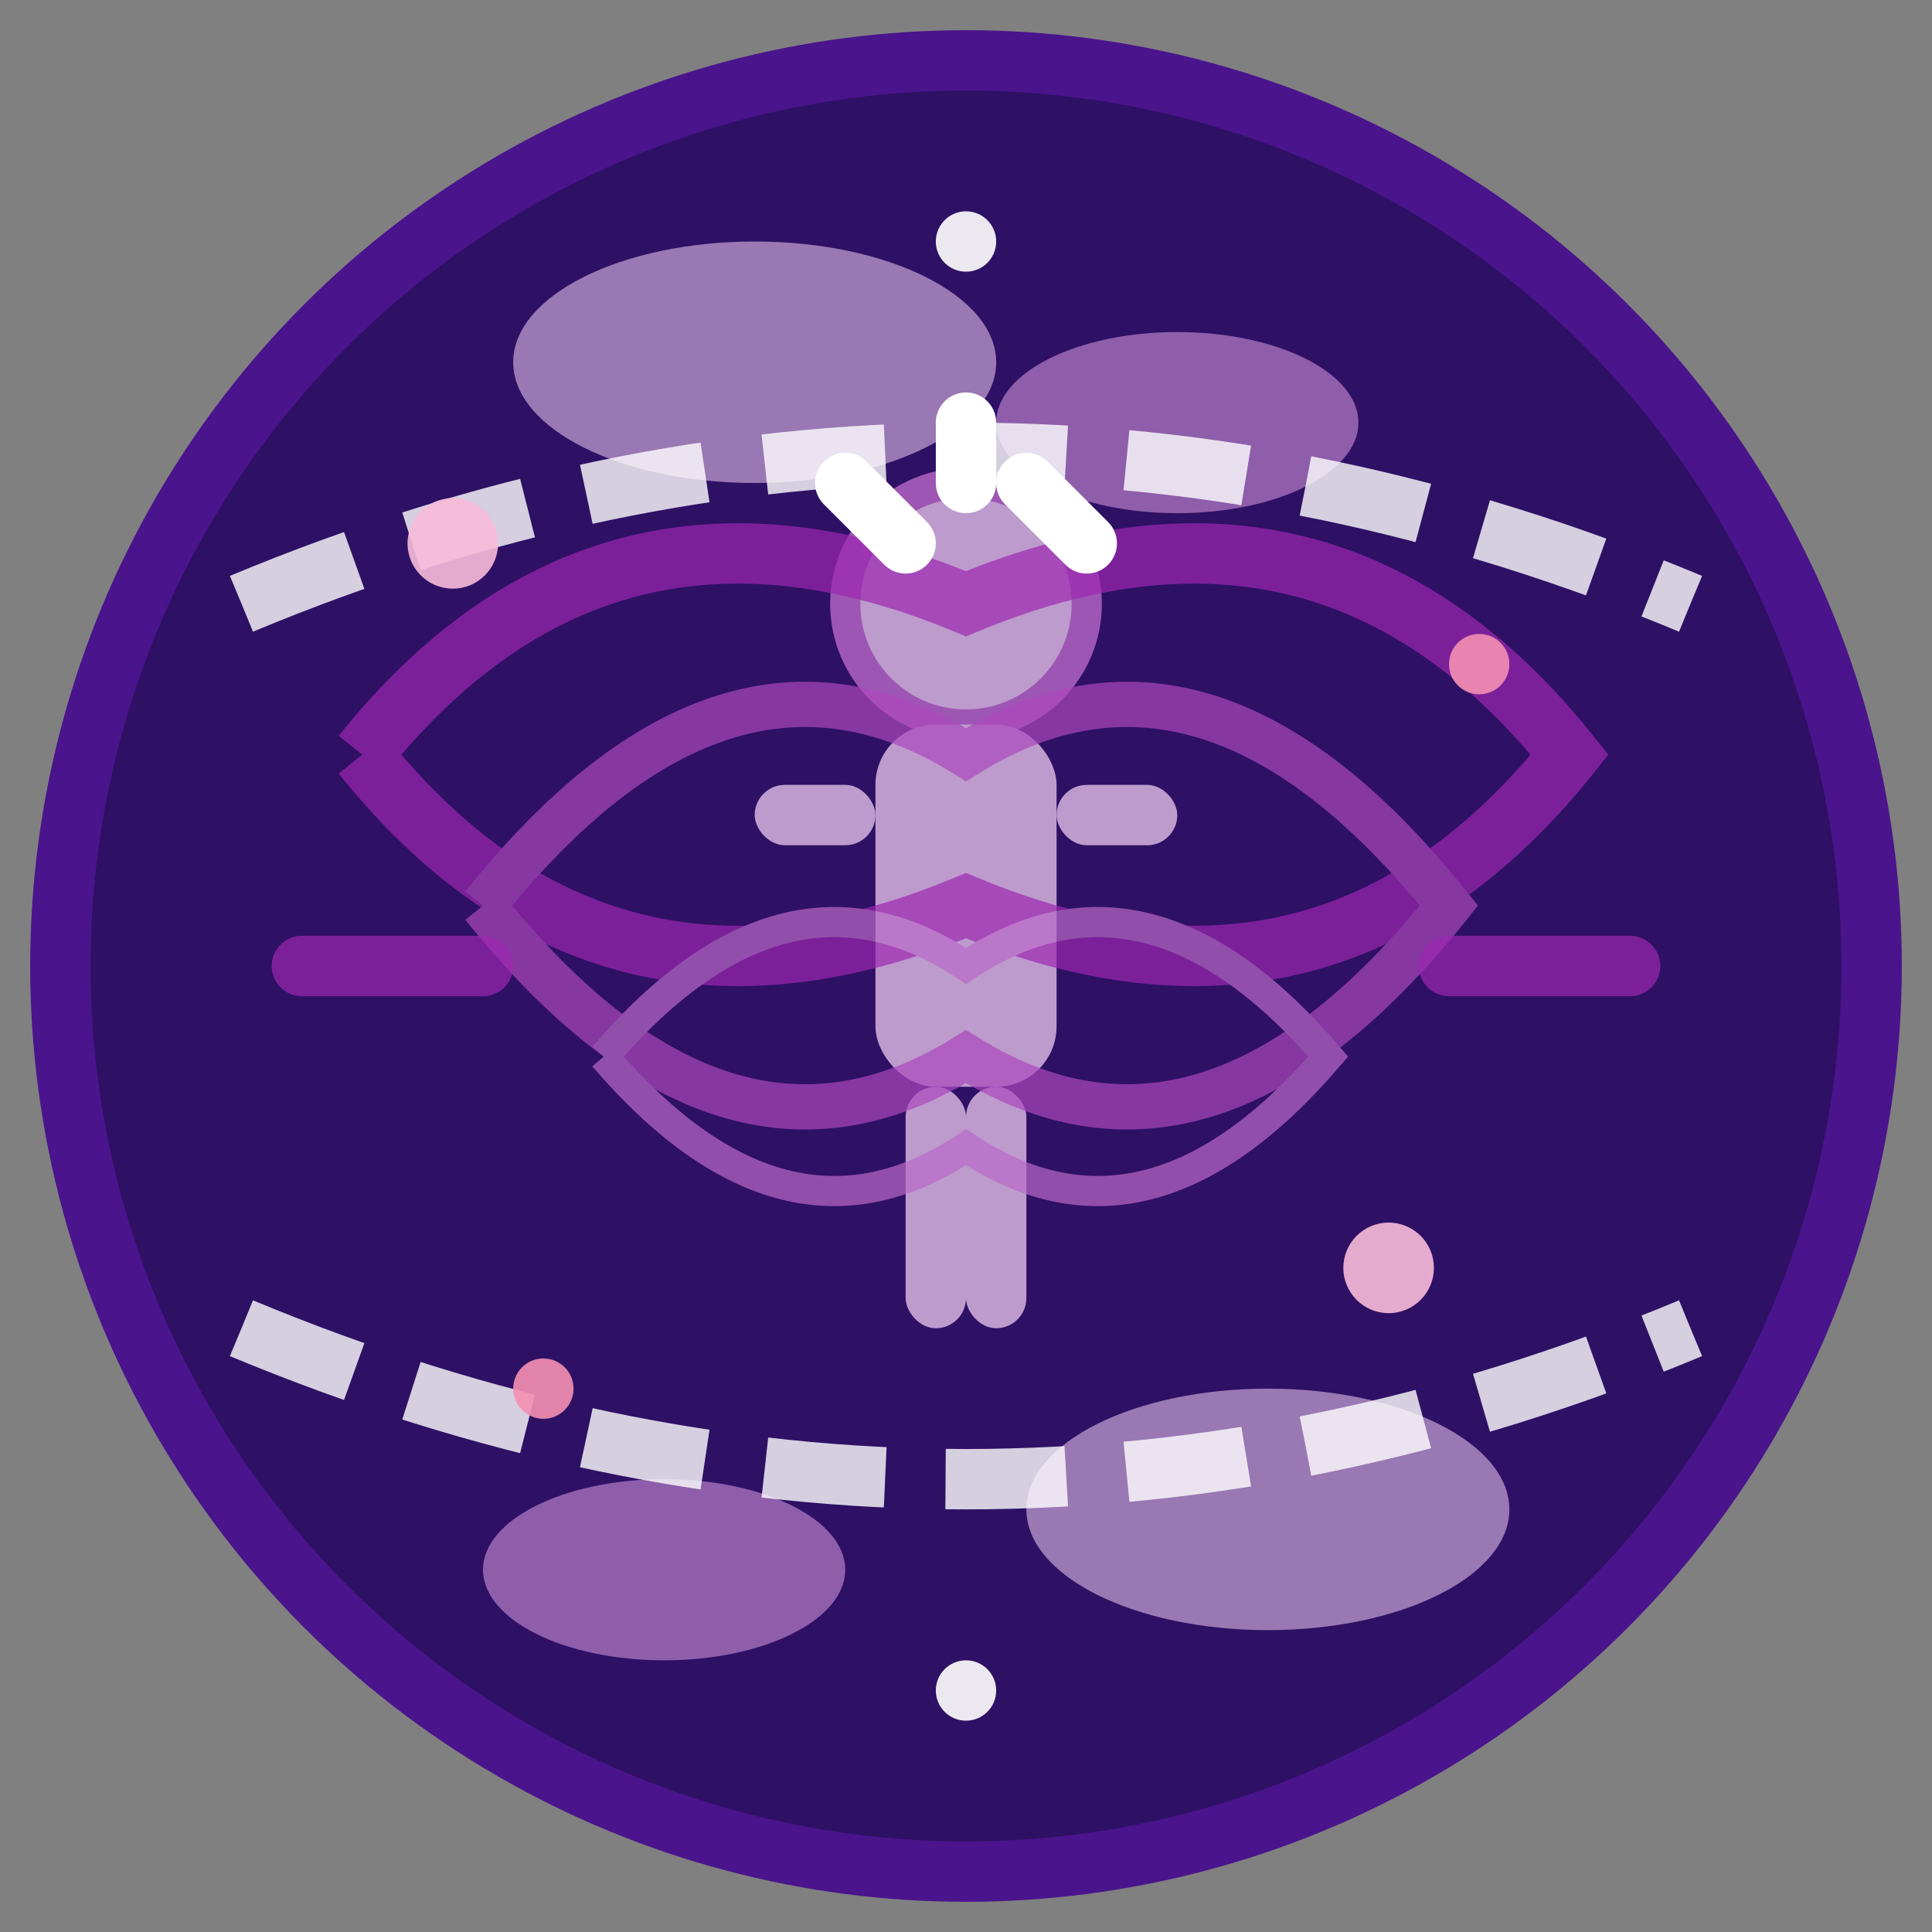 <svg width="64" height="64" viewBox="0 0 64 64" xmlns="http://www.w3.org/2000/svg">
  <rect x="0" y="0" width="64" height="64" fill="#808080" stroke="none"/>
  <!-- 背景圆环 -->
  <circle cx="32" cy="32" r="30" fill="#2e1065" stroke="#4a148c" stroke-width="2"/>
  
  <!-- 仙风云体术主图案 -->
  <!-- 中心人形轮廓 -->
  <g opacity="0.8">
    <!-- 头部 -->
    <circle cx="32" cy="20" r="4" fill="#e1bee7" stroke="#ba68c8" stroke-width="1"/>
    <!-- 身体 -->
    <rect x="29" y="24" width="6" height="12" fill="#e1bee7" rx="2"/>
    <!-- 腿部 -->
    <rect x="30" y="36" width="2" height="8" fill="#e1bee7" rx="1"/>
    <rect x="32" y="36" width="2" height="8" fill="#e1bee7" rx="1"/>
    <!-- 手臂 -->
    <rect x="25" y="26" width="4" height="2" fill="#e1bee7" rx="1"/>
    <rect x="35" y="26" width="4" height="2" fill="#e1bee7" rx="1"/>
  </g>
  
  <!-- 仙风环绕效果 -->
  <g opacity="0.7">
    <!-- 风旋1 -->
    <path d="M 12 25 Q 20 15 32 20 Q 44 15 52 25 Q 44 35 32 30 Q 20 35 12 25" 
          fill="none" stroke="#9c27b0" stroke-width="2"/>
    <!-- 风旋2 -->
    <path d="M 16 30 Q 24 20 32 25 Q 40 20 48 30 Q 40 40 32 35 Q 24 40 16 30" 
          fill="none" stroke="#ab47bc" stroke-width="1.5"/>
    <!-- 风旋3 -->
    <path d="M 20 35 Q 26 28 32 32 Q 38 28 44 35 Q 38 42 32 38 Q 26 42 20 35" 
          fill="none" stroke="#ba68c8" stroke-width="1"/>
  </g>
  
  <!-- 云气效果 -->
  <g opacity="0.6">
    <!-- 上方云气 -->
    <ellipse cx="25" cy="12" rx="8" ry="4" fill="#e1bee7"/>
    <ellipse cx="39" cy="14" rx="6" ry="3" fill="#ce93d8"/>
    <!-- 下方云气 -->
    <ellipse cx="22" cy="52" rx="6" ry="3" fill="#ce93d8"/>
    <ellipse cx="42" cy="50" rx="8" ry="4" fill="#e1bee7"/>
  </g>
  
  <!-- 速度轨迹 -->
  <g opacity="0.8">
    <path d="M 8 20 Q 32 10 56 20" fill="none" stroke="#ffffff" stroke-width="2" stroke-dasharray="4,2"/>
    <path d="M 8 44 Q 32 54 56 44" fill="none" stroke="#ffffff" stroke-width="2" stroke-dasharray="4,2"/>
  </g>
  
  <!-- 仙气粒子 -->
  <g opacity="0.9">
    <circle cx="15" cy="18" r="1.5" fill="#f8bbd9"/>
    <circle cx="49" cy="22" r="1" fill="#f48fb1"/>
    <circle cx="18" cy="46" r="1" fill="#f48fb1"/>
    <circle cx="46" cy="42" r="1.5" fill="#f8bbd9"/>
    <circle cx="32" cy="8" r="1" fill="#ffffff"/>
    <circle cx="32" cy="56" r="1" fill="#ffffff"/>
  </g>
  
  <!-- 闪耀效果 -->
  <g opacity="1">
    <line x1="28" y1="16" x2="30" y2="18" stroke="#ffffff" stroke-width="2" stroke-linecap="round"/>
    <line x1="34" y1="16" x2="36" y2="18" stroke="#ffffff" stroke-width="2" stroke-linecap="round"/>
    <line x1="32" y1="14" x2="32" y2="16" stroke="#ffffff" stroke-width="2" stroke-linecap="round"/>
  </g>
  
  <!-- 动感线条 -->
  <g opacity="0.7">
    <line x1="10" y1="32" x2="16" y2="32" stroke="#9c27b0" stroke-width="2" stroke-linecap="round"/>
    <line x1="48" y1="32" x2="54" y2="32" stroke="#9c27b0" stroke-width="2" stroke-linecap="round"/>
  </g>
</svg>

